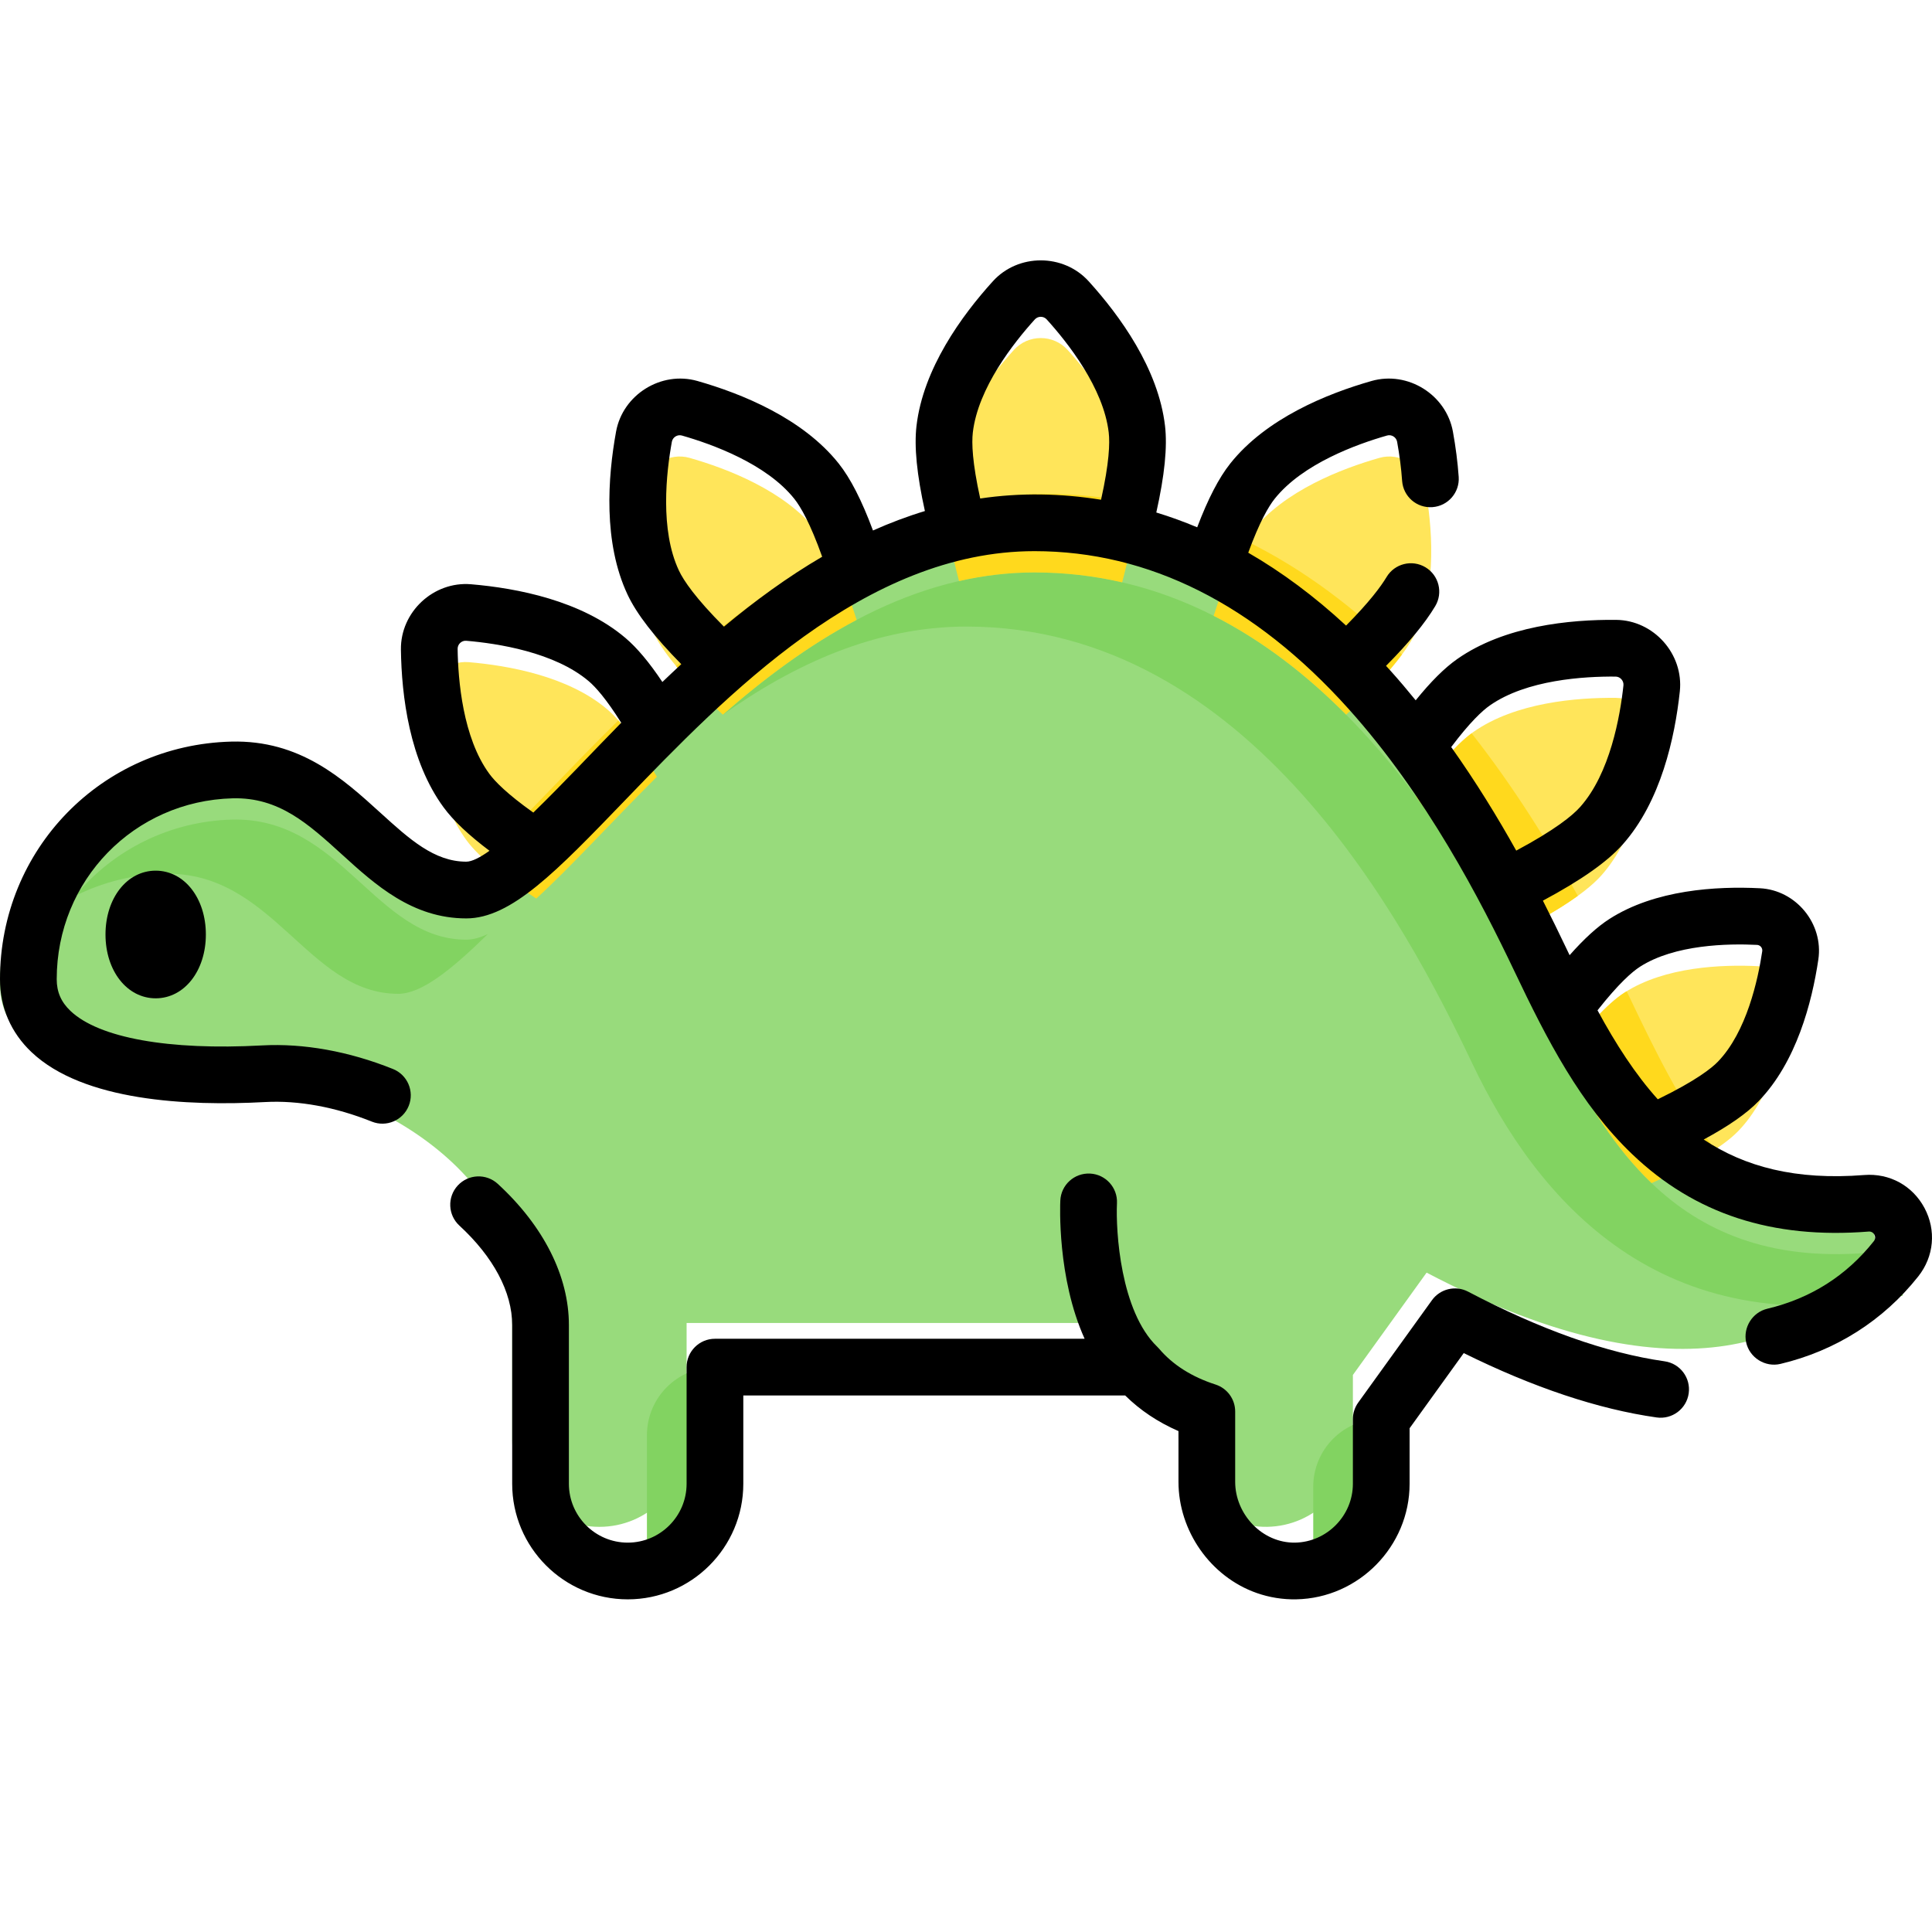 <svg width="512" height="512" viewBox="0 0 512 512" fill="none" xmlns="http://www.w3.org/2000/svg">
<path d="M142.116 238.121C151.075 229.966 161.744 218.149 174.075 205.85C169.615 198.056 165.069 191.504 160.9 187.96C150.537 179.15 134.539 176.348 124.197 175.478C118.531 175.001 113.685 179.518 113.763 185.204C113.905 195.582 115.577 211.738 123.638 222.693C127.104 227.402 133.967 232.783 142.116 238.121Z" fill="#FFE55A"/>
<path d="M191.56 189.396C202.379 179.923 214.207 171.043 227.016 164.28C223.852 154.286 220.252 145.526 216.382 140.665C207.91 130.024 192.751 124.194 182.77 121.348C177.302 119.789 171.677 123.288 170.658 128.882C168.799 139.093 167.328 155.268 173.128 167.571C176.002 173.667 183.131 181.507 191.56 189.396Z" fill="#FFE55A"/>
<path d="M274.151 151.7C282.287 151.7 290.026 152.63 297.383 154.329C300.244 143.497 302.043 133.429 301.283 126.903C299.71 113.393 289.917 100.435 282.945 92.747C279.126 88.535 272.501 88.535 268.681 92.747C261.709 100.435 251.917 113.393 250.343 126.903C249.591 133.361 251.345 143.287 254.153 153.99C260.619 152.517 267.283 151.7 274.151 151.7Z" fill="#FFE55A"/>
<path d="M356.742 189.396C365.171 181.507 372.299 173.667 375.174 167.571C380.974 155.268 379.503 139.093 377.644 128.882C376.626 123.288 371 119.789 365.533 121.348C355.552 124.194 340.392 130.024 331.921 140.665C328.191 145.35 324.711 153.656 321.632 163.199C334.832 169.909 346.5 179.077 356.742 189.396Z" fill="#FFE55A"/>
<path d="M398.736 248.597C409.784 243.164 419.634 237.322 424.373 232.002C433.42 221.846 436.59 205.916 437.699 195.596C438.307 189.943 433.903 184.994 428.217 184.94C417.838 184.843 401.648 186.142 390.51 193.947C385.909 197.171 380.617 203.516 375.31 211.124C384.808 223.887 392.567 237.006 398.736 248.597Z" fill="#FFE55A"/>
<path d="M437.686 313.541C447.558 309.087 456.272 304.279 460.661 299.736C469.47 290.619 473.024 275.904 474.446 266.335C475.225 261.093 471.311 256.318 466.018 256.053C456.356 255.57 441.23 256.169 430.562 263.018C425.787 266.083 420.118 272.529 414.445 280.19C420.728 292.392 427.965 304.233 437.686 313.541Z" fill="#FFE55A"/>
<path d="M400.651 255.709C383.335 219.332 341.925 140 266.636 140C191.347 140 140.15 237.325 116.057 237.325C91.964 237.325 82.929 204.749 53.953 205.502C24.976 206.255 0 229.33 0 260.952C0 280.379 25.656 288.005 62.328 286.004C95.384 284.2 135.735 310.613 135.735 339.444V381.519C135.735 394.283 146.082 404.63 158.846 404.63C171.61 404.63 181.957 394.283 181.957 381.519V350.602H293.944C298.135 355.525 304.044 359.705 312.31 362.367V380.999C312.31 393.956 322.913 404.871 335.867 404.626C348.424 404.388 358.531 394.134 358.531 381.52V364.376L378.066 337.259C447.749 373.855 480.714 353.037 494.964 335.039C499.899 328.806 495.045 319.708 487.12 320.338C435.094 324.469 416.33 288.643 400.651 255.709Z" fill="#98DB7C"/>
<path d="M171.443 380.346V415.761C181.721 413.453 189.41 404.303 189.467 393.342V362.322C179.513 362.322 171.443 370.392 171.443 380.346Z" fill="#82D361"/>
<path d="M348.021 394.024V415.766C358.336 413.449 366.044 404.236 366.045 393.221V376C356.09 376 348.021 384.07 348.021 394.024Z" fill="#82D361"/>
<path d="M256.116 166.047C331.406 166.047 372.815 245.379 390.132 281.756C407.298 317.816 439.796 356.648 504.169 343.385C505.673 337.702 501.216 331.514 494.633 332.037C442.609 336.169 423.845 300.344 408.167 267.409C390.85 231.032 349.44 151.7 274.151 151.7C242.146 151.7 214.497 169.289 191.431 189.51C210.469 175.988 232.061 166.047 256.116 166.047Z" fill="#82D361"/>
<path d="M43.433 231.549C72.41 230.796 81.444 263.372 105.537 263.372C111.697 263.372 119.633 257.002 129.287 247.53C127.24 248.492 125.331 249.025 123.572 249.025C99.479 249.025 90.445 216.449 61.468 217.202C45.079 217.628 29.974 225.198 19.94 237.413C27.11 233.834 35.104 231.765 43.433 231.549Z" fill="#82D361"/>
<path d="M437.686 313.541C444.054 310.668 449.933 307.647 454.487 304.645C445.508 292.44 438.573 278.405 432.094 264.796C431.768 264.111 431.434 263.413 431.093 262.702C430.917 262.81 430.734 262.906 430.561 263.017C425.786 266.082 420.117 272.528 414.444 280.189C420.728 292.392 427.965 304.233 437.686 313.541Z" fill="#FFD91D"/>
<path d="M418.139 237.41C410.616 223.777 401.289 208.723 389.995 194.328C385.516 197.653 380.421 203.799 375.31 211.126C384.808 223.887 392.567 237.006 398.736 248.597C406.136 244.958 412.99 241.137 418.139 237.41Z" fill="#FFD91D"/>
<path d="M371.526 173.465C359.447 161.476 345.676 150.901 330.09 143.286C327.05 148.141 324.201 155.235 321.631 163.198C334.832 169.908 346.5 179.077 356.742 189.396C362.651 183.866 367.913 178.363 371.526 173.465Z" fill="#FFD91D"/>
<path d="M277.007 130.894C267.818 130.894 258.942 132.159 250.377 134.401C250.88 140.053 252.28 146.845 254.155 153.99C260.619 152.518 267.284 151.701 274.151 151.701C282.287 151.701 290.026 152.631 297.383 154.329C299.418 146.625 300.91 139.314 301.331 133.382C293.586 131.773 285.484 130.894 277.007 130.894Z" fill="#FFD91D"/>
<path d="M191.56 189.396C202.379 179.923 214.207 171.043 227.016 164.279C224.901 157.598 222.59 151.476 220.135 146.694C205.312 154.84 191.646 165.387 179.167 176.514C182.549 180.597 186.85 184.989 191.56 189.396Z" fill="#FFD91D"/>
<path d="M127.951 227.405C131.638 230.848 136.578 234.494 142.116 238.121C151.075 229.966 161.744 218.149 174.075 205.85C170.653 199.871 167.182 194.629 163.869 190.909C150.169 204.399 138.18 217.598 127.951 227.405Z" fill="#FFD91D"/>
<path d="M27.958 247.649C27.958 257.292 33.675 264.563 41.256 264.563C48.838 264.563 54.555 257.292 54.555 247.649C54.555 238.007 48.838 230.735 41.256 230.735C33.675 230.735 27.958 238.006 27.958 247.649Z" fill="black"/>
<path d="M510.006 320.122C506.849 314.206 500.736 310.865 494.038 311.392C475.905 312.834 462.355 309.206 451.5 301.982C458.116 298.416 462.926 295.053 466.065 291.804C476.067 281.453 480.185 265.688 481.878 254.287C483.292 244.793 475.972 235.873 466.392 235.395C454.879 234.82 438.611 235.765 426.501 243.541C423.314 245.587 419.827 248.759 415.962 253.135C415.625 252.433 415.287 251.734 414.95 251.024C413.142 247.226 411.12 243.076 408.884 238.685C418.989 233.28 425.93 228.397 429.984 223.846C440.157 212.425 443.857 195.463 445.169 183.245C446.235 173.324 438.258 164.366 428.286 164.273C415.994 164.156 398.722 165.863 386.196 174.64C382.834 176.996 379.193 180.612 375.175 185.59C373.015 182.934 370.797 180.305 368.484 177.733C368.095 177.301 367.703 176.883 367.313 176.456C373.338 170.39 377.634 165.178 380.35 160.637C382.48 157.075 381.32 152.461 377.758 150.331C374.199 148.203 369.583 149.36 367.452 152.922C365.958 155.42 362.908 159.542 356.724 165.787C348.386 158.071 339.737 151.629 330.798 146.473C333.808 138.247 336.211 134.181 337.798 132.188C345.215 122.873 359.648 117.682 367.592 115.417C368.78 115.08 370.028 115.857 370.249 117.07C370.893 120.608 371.34 124.095 371.577 127.434C371.871 131.574 375.44 134.696 379.606 134.397C383.745 134.103 386.862 130.509 386.569 126.369C386.293 122.487 385.777 118.454 385.036 114.379C383.25 104.573 373.07 98.226 363.471 100.965C351.653 104.334 335.567 110.862 326.041 122.828C323.03 126.61 320.137 132.182 317.268 139.74C313.697 138.239 310.084 136.93 306.431 135.817C308.635 125.985 309.393 118.438 308.745 112.877C306.976 97.685 296.765 83.645 288.511 74.543C281.812 67.153 269.814 67.151 263.115 74.543C254.86 83.645 244.649 97.686 242.88 112.877C242.24 118.367 242.971 125.789 245.108 135.429C240.403 136.855 235.816 138.59 231.348 140.586C228.376 132.599 225.379 126.747 222.259 122.828C212.732 110.863 196.645 104.335 184.829 100.966C175.229 98.229 165.05 104.572 163.263 114.38C161.062 126.47 159.807 143.785 166.329 157.62C168.733 162.717 173.414 168.774 180.549 176.013C178.852 177.582 177.181 179.157 175.536 180.734C172.069 175.542 168.841 171.694 165.765 169.079C154.112 159.173 137.07 155.865 124.825 154.834C114.884 154 106.11 162.176 106.247 172.15C106.414 184.437 108.518 201.67 117.583 213.99C120.162 217.495 124.166 221.284 129.717 225.465C127.184 227.27 125.057 228.353 123.569 228.353C115.067 228.353 108.463 222.349 100.815 215.397C90.845 206.333 79.525 196.064 61.27 196.533C26.914 197.43 0 225.086 0 259.499C0 266.97 2.891 273.657 8.361 278.835C22.058 291.805 49.581 293.18 70.253 292.054C79.097 291.573 88.883 293.365 98.544 297.243C102.394 298.789 106.772 296.921 108.317 293.069C109.863 289.217 107.994 284.842 104.143 283.296C92.46 278.607 80.462 276.444 69.434 277.048C44.744 278.396 26.243 275.07 18.695 267.923C16.194 265.555 15.03 262.879 15.03 259.499C15.03 233.297 35.514 212.24 61.663 211.561C73.941 211.249 81.693 218.323 90.71 226.521C99.405 234.426 109.261 243.386 123.573 243.386C135.472 243.386 147.446 230.961 165.571 212.152C192.449 184.26 229.259 146.061 274.152 146.061C304.432 146.061 332.411 160.099 357.313 187.785C378.048 210.84 392.395 238.606 401.383 257.485C409.952 275.487 418.787 292.736 432.583 305.905C449.142 321.713 469.642 328.408 495.229 326.374C496.589 326.27 497.443 327.838 496.587 328.92C489.339 338.074 479.839 344.1 468.352 346.83C464.418 347.765 461.892 351.788 462.747 355.737C463.626 359.795 467.788 362.409 471.826 361.452C486.469 357.972 499.106 349.949 508.369 338.249C512.537 332.985 513.164 326.039 510.006 320.122ZM179.925 151.213C174.847 140.442 176.571 125.201 178.05 117.075C178.271 115.862 179.52 115.083 180.708 115.421C188.652 117.686 203.085 122.876 210.502 132.192C212.169 134.285 214.704 138.627 217.884 147.539C208.66 152.934 199.987 159.294 191.854 166.07C184.283 158.472 181.169 153.851 179.925 151.213ZM141.334 215.343C134.385 210.404 131.168 207.094 129.691 205.086C122.632 195.495 121.39 180.207 121.276 171.948C121.26 170.718 122.337 169.707 123.567 169.813C131.798 170.506 146.96 172.819 156.033 180.532C157.787 182.023 160.602 185.122 164.63 191.54C156.846 199.455 149.301 207.611 141.334 215.343ZM259.767 132.11C257.648 122.537 257.489 117.358 257.808 114.619C259.186 102.791 268.7 90.76 274.25 84.641C275.078 83.727 276.55 83.728 277.379 84.641C282.928 90.76 292.442 102.791 293.82 114.619C294.143 117.394 293.973 122.662 291.788 132.435C281.21 130.741 270.37 130.523 259.767 132.11ZM394.823 186.95C404.574 180.116 419.856 179.234 428.147 179.303C429.379 179.315 430.36 180.415 430.228 181.642C429.345 189.855 426.683 204.96 418.763 213.852C416.712 216.155 412.092 219.927 401.818 225.423C396.881 216.583 391.149 207.227 384.584 197.977C389.541 191.384 392.838 188.341 394.823 186.95ZM423.359 267.744C428.958 260.635 432.531 257.531 434.621 256.189C443.842 250.27 458.016 250.027 465.643 250.406C466.492 250.448 467.139 251.237 467.013 252.078C465.891 259.631 462.871 273.481 455.257 281.362C453.658 283.017 449.54 286.362 439.331 291.324C433.334 284.662 428.195 276.659 423.359 267.744Z" fill="black"/>
<path d="M441.141 360.76C425.746 358.574 408.228 352.365 389.073 342.306C385.762 340.567 381.67 341.529 379.482 344.567L359.947 371.684C359.025 372.963 358.529 374.499 358.529 376.076V393.22C358.529 401.658 351.669 408.653 343.237 408.813C334.503 408.956 327.336 401.301 327.336 392.699V374.067C327.336 370.804 325.23 367.914 322.125 366.914C315.841 364.891 310.812 361.7 307.178 357.431C307.161 357.411 307.141 357.394 307.123 357.374C306.979 357.209 306.831 357.046 306.67 356.891C296.914 347.491 295.666 326.259 296.008 318.871C296.207 314.73 293.013 311.211 288.871 311.007C284.702 310.815 281.201 313.999 280.997 318.144C280.946 319.195 280.121 338.598 287.434 354.787H189.469C185.318 354.787 181.955 358.151 181.955 362.301V393.218C181.955 401.817 174.958 408.814 166.359 408.814C157.76 408.814 150.763 401.818 150.763 393.218V351.143C150.763 338.201 144.072 324.916 131.921 313.738C128.866 310.929 124.112 311.126 121.303 314.181C118.493 317.235 118.692 321.988 121.745 324.798C130.766 333.097 135.734 342.453 135.734 351.143V393.218C135.734 410.104 149.472 423.843 166.359 423.843C183.246 423.843 196.984 410.105 196.984 393.218V369.815H298.186C302.124 373.716 306.851 376.875 312.308 379.255V392.698C312.308 405.675 320.751 417.834 333.024 422.155C336.385 423.338 339.961 423.91 343.523 423.838C360.084 423.524 373.558 409.788 373.558 393.219V378.5L387.908 358.581C406.369 367.708 423.542 373.442 439.026 375.64C443.137 376.22 446.94 373.366 447.523 369.257C448.107 365.147 445.249 361.343 441.141 360.76Z" fill="black"/>
</svg>
